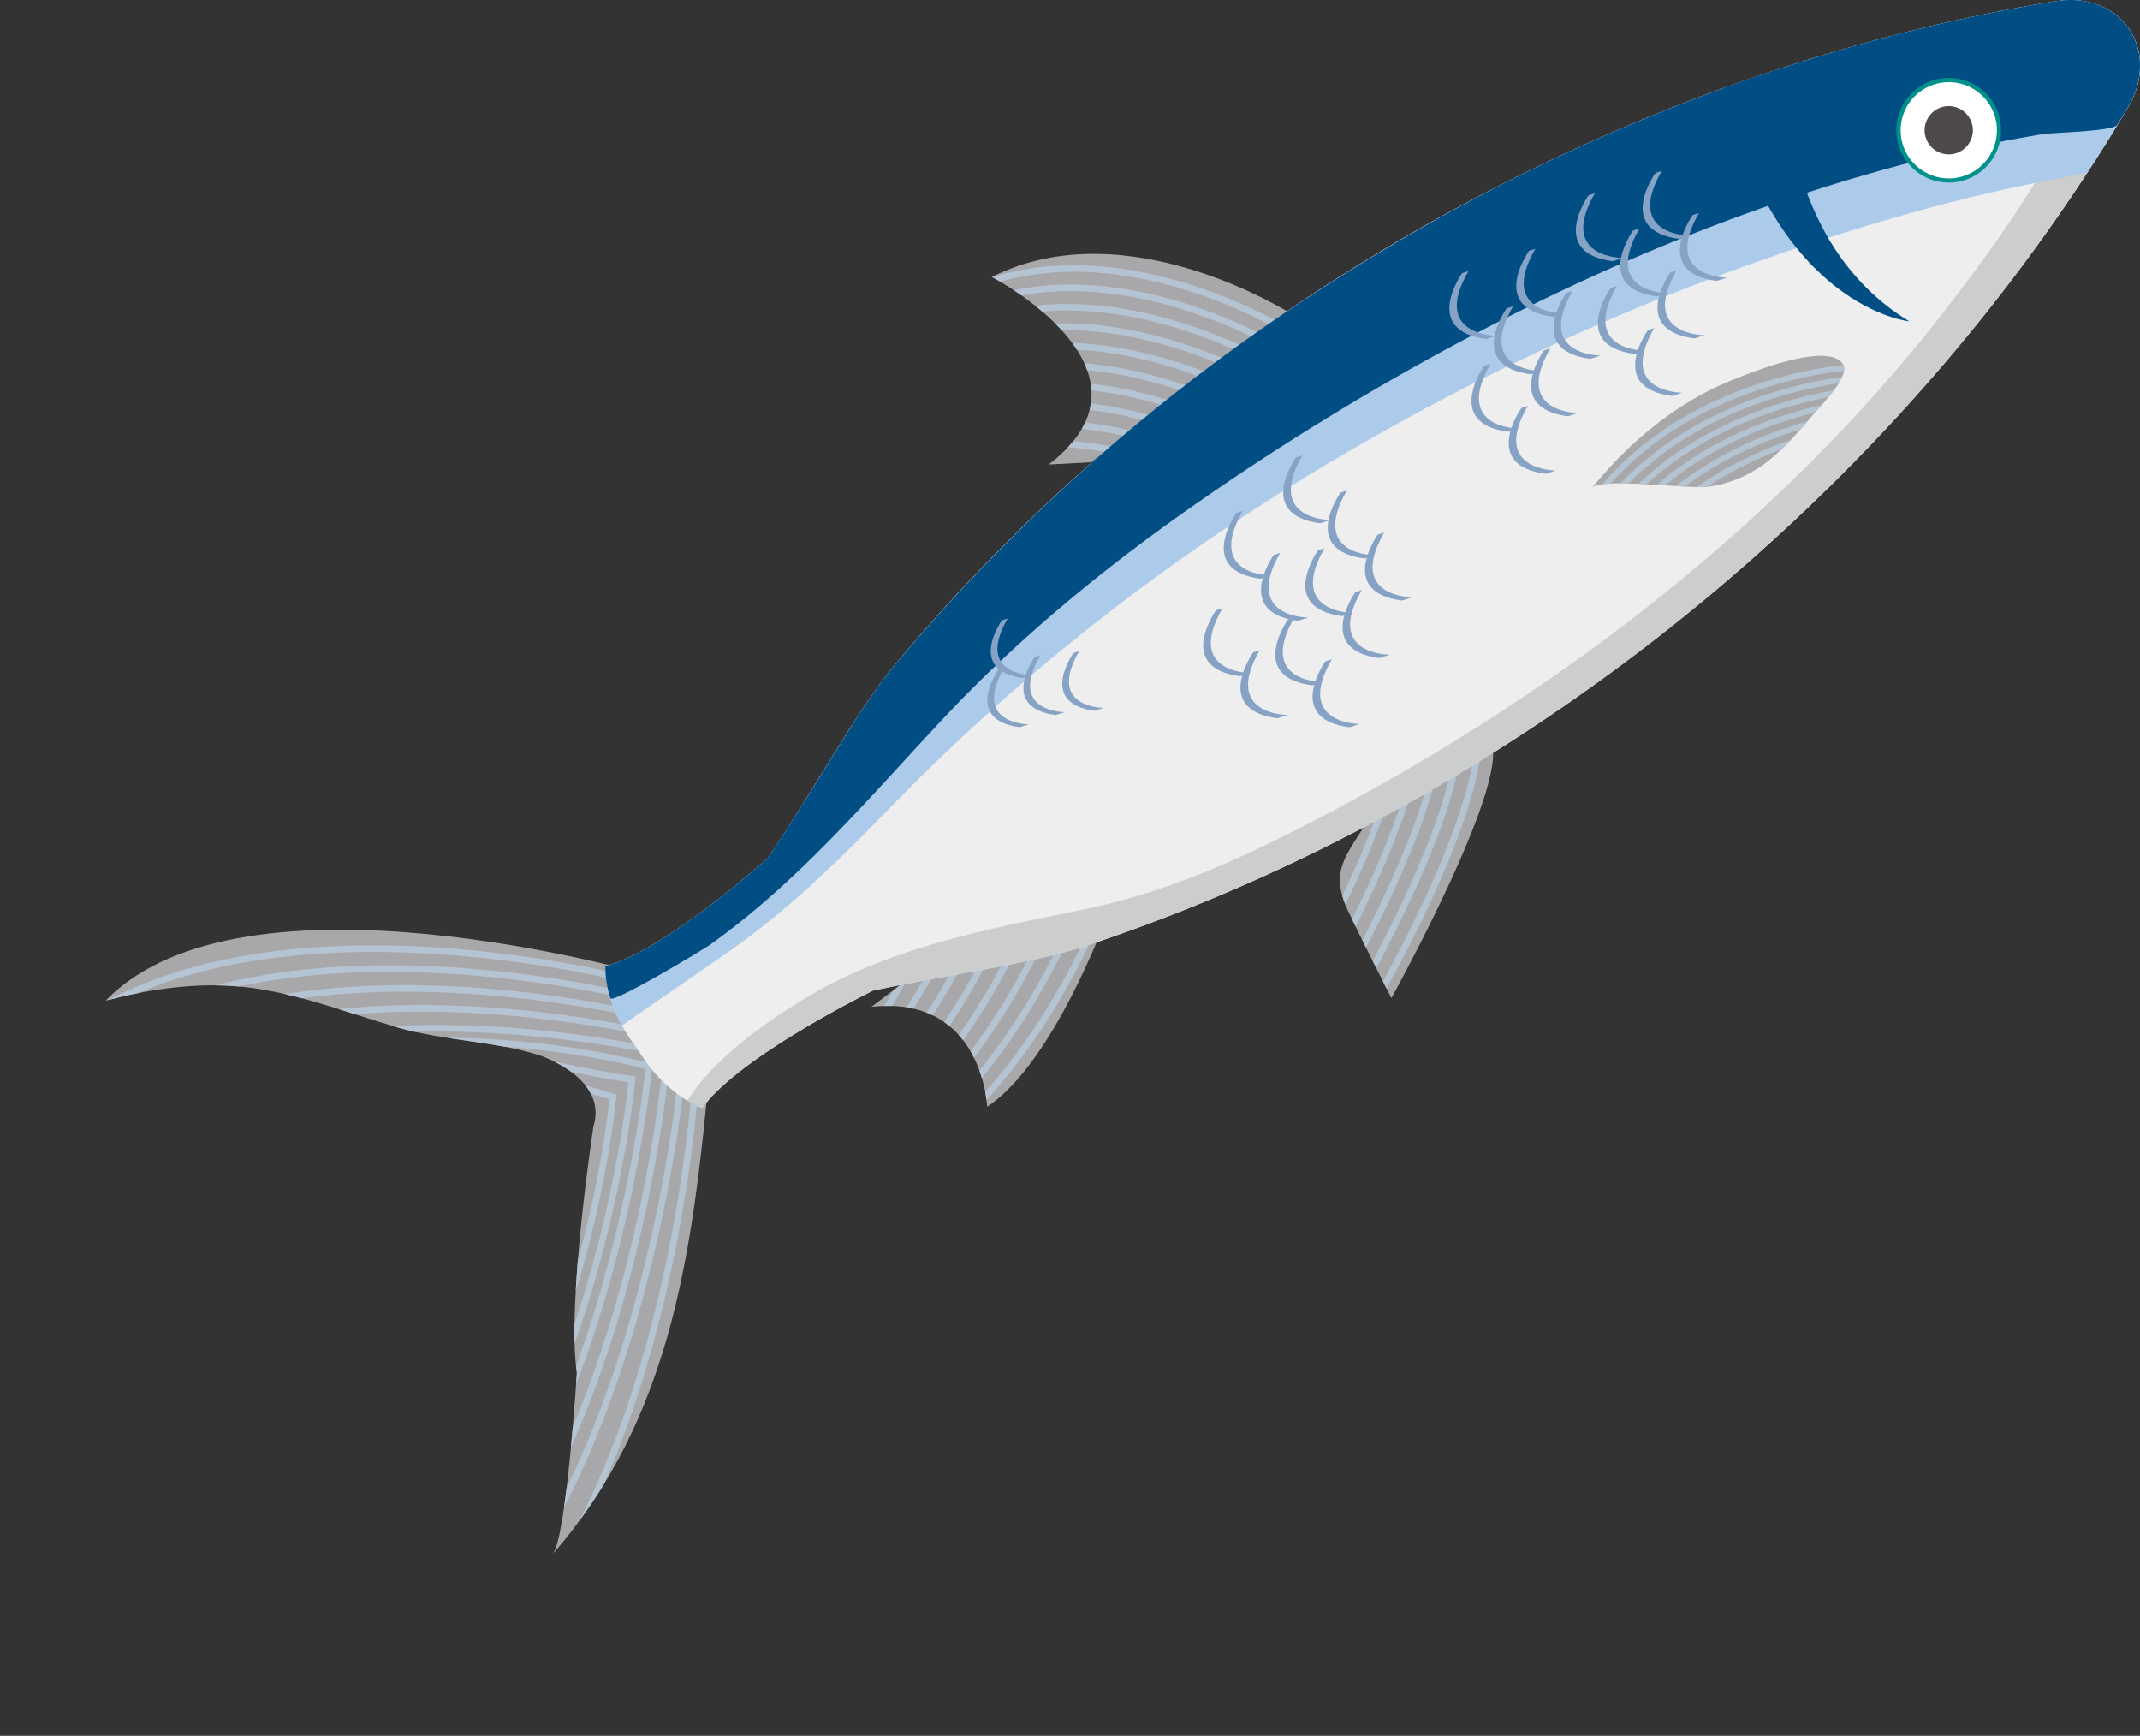 <svg xmlns="http://www.w3.org/2000/svg" viewBox="0 0 840.04 681.38">
  <rect x="0" y="0" width="840.04" height="681.38" fill="#333333" stroke="none"/>
  <defs>
    <clipPath id="clip-path" transform="translate(41.5)">
      <path class="cls-1" d="M211.76 382.49S54 336.85 0 392.78c15.73-4.2 32.93-6.8 49.3-5.79 22.51 1.38 43.87 10.11 65.43 16.35 17.86 5.18 38.3 5.37 55.48 10.89 0 0 27.15 8.71 21.24 27.94 0 0-10.63 69.72-6.5 96.76 0 0-4.06 64.86-9.54 71.15 52.33-60.08 56.09-134.2 63.65-210.58Z"/>
    </clipPath>
    <clipPath id="clip-path-2" transform="translate(41.5)">
      <path class="cls-1" d="M393.05 359.62S372 417.52 346 434.4c0 0-1.75-44-45.42-39.18L341.62 364Z"/>
    </clipPath>
    <clipPath id="clip-path-3" transform="translate(41.5)">
      <path class="cls-1" d="M511.52 293c-3.95 9.36-9.56 18.61-15 27.44-9.77 15.85-16.39 21.17-8.64 37.56 5.38 11.37 11.2 22.53 16.79 33.78 0 0 49.2-88.63 38.42-102S511.52 293 511.52 293Z"/>
    </clipPath>
    <clipPath id="clip-path-4" transform="translate(41.5)">
      <path class="cls-1" d="M465.86 123.5s-64.61-41.72-118-14.79c0 0 70.4 36.67 22.31 73.62l16.48-.88Z"/>
    </clipPath>
    <clipPath id="clip-path-5" transform="translate(41.5)">
      <path class="cls-1" d="M680.29 141.3c-8.36-5.67-34.8 5-42.09 8-21.68 8.77-40.11 24.18-54.78 42.2 3.43-4.21 38.61.57 45.54-.43 19.44-2.82 29.49-14.48 41.78-28.88 2.92-3.41 13.93-14.46 11.28-19.07a5.47 5.47 0 0 0-1.73-1.82Z"/>
    </clipPath>
    <style>
      .cls-1,.cls-12,.cls-4{fill:none}.cls-2{fill:#a8a8aa}.cls-12,.cls-4{stroke:#b5c4d3;stroke-miterlimit:10}.cls-4{stroke-width:2.58px}.cls-12{stroke-width:2.27px}.cls-13{fill:#004e84}.cls-14{fill:#86a3c5}
    </style>
  </defs>
  <g id="圖層_2" data-name="圖層 2">
    <g id="浪2">
      <path class="cls-2" d="M211.76 382.49S54 336.85 0 392.78c15.73-4.2 32.93-6.8 49.3-5.79 22.51 1.38 43.87 10.11 65.43 16.35 17.86 5.18 38.3 5.37 55.48 10.89 0 0 27.15 8.71 21.24 27.94 0 0-10.63 69.72-6.5 96.76 0 0-4.06 64.86-9.54 71.15 52.33-60.08 56.09-134.2 63.65-210.58Z" transform="translate(41.5)"/>
      <g style="clip-path:url(#clip-path)">
        <path class="cls-4" d="M207.48 385.09s-181.2-48.67-247.93 44.48" transform="translate(41.5)"/>
        <path class="cls-4" d="M213.8 392.9S32.6 344.23-34.13 437.38" transform="translate(41.5)"/>
        <path class="cls-4" d="M220.12 400.7S38.92 352-27.81 445.19" transform="translate(41.5)"/>
        <path class="cls-4" d="M226.45 408.51S45.25 359.84-21.49 453" transform="translate(41.5)"/>
        <path class="cls-4" d="M232.77 416.32S51.57 367.65-15.16 460.8" transform="translate(41.5)"/>
        <path class="cls-4" d="M213.24 418.6s-155.35-43.14-222.08 50M231.32 426.45s-12.7 211.46-127 253.72" transform="translate(41.5)"/>
        <path class="cls-4" d="M225.36 428.2S205 631.36 99.07 672.72" transform="translate(41.5)"/>
        <path class="cls-4" d="M219.29 423.62S199.76 623.91 93.85 665.28" transform="translate(41.5)"/>
        <path class="cls-4" d="M213.24 418.6s-18.7 197.87-124.61 239.23" transform="translate(41.5)"/>
        <path class="cls-4" d="M83.41 650.38C189.32 609 206.62 423.66 206.62 423.66s-10.4-1.09-39.62-7.66" transform="translate(41.5)"/>
        <path class="cls-4" d="M78.19 642.94C184.09 601.58 199.1 430.6 199.1 430.6s-37.63-13-58.16-6.28" transform="translate(41.5)"/>
      </g>
      <path class="cls-2" d="M393.05 359.62S372 417.52 346 434.4c0 0-1.75-44-45.42-39.18L341.62 364Z" transform="translate(41.5)"/>
      <g style="clip-path:url(#clip-path-2)">
        <path class="cls-4" d="M391.33 355.13c-.73 1.86-25 68.42-79.13 104.16" transform="translate(41.5)"/>
        <path class="cls-4" d="M382.48 354.53c-.73 1.85-25 68.42-79.13 104.15" transform="translate(41.5)"/>
        <path class="cls-4" d="M373.64 353.92c-.73 1.86-25 68.42-79.13 104.16" transform="translate(41.5)"/>
        <path class="cls-4" d="M364.79 353.32c-.73 1.85-25 68.42-79.13 104.15" transform="translate(41.5)"/>
        <path class="cls-4" d="M356 352.71c-.73 1.86-25 68.42-79.13 104.16" transform="translate(41.5)"/>
        <path class="cls-4" d="M347.1 352.11c-.73 1.85-25 68.42-79.13 104.15" transform="translate(41.5)"/>
        <path class="cls-4" d="M338.26 351.5c-.74 1.86-25 68.42-79.13 104.16" transform="translate(41.5)"/>
        <path class="cls-4" d="M329.41 350.9c-.73 1.85-25 68.42-79.13 104.15" transform="translate(41.5)"/>
      </g>
      <path class="cls-2" d="M511.52 293c-3.95 9.36-9.56 18.61-15 27.44-9.77 15.85-16.39 21.17-8.64 37.56 5.38 11.37 11.2 22.53 16.79 33.78 0 0 49.2-88.63 38.42-102S511.52 293 511.52 293Z" transform="translate(41.5)"/>
      <g style="clip-path:url(#clip-path-3)">
        <path class="cls-4" d="M538.47 283.58c0 2.39 9.6 31.48-64.71 151.61" transform="translate(41.5)"/>
        <path class="cls-4" d="M530.82 282.37c0 2.39 9.59 31.48-64.71 151.6" transform="translate(41.5)"/>
        <path class="cls-4" d="M523.17 281.15c0 2.39 9.59 31.49-64.71 151.61" transform="translate(41.5)"/>
        <path class="cls-4" d="M515.51 279.94c0 2.39 9.6 31.49-64.7 151.61" transform="translate(41.5)"/>
        <path class="cls-4" d="M507.86 278.73c0 2.39 9.59 31.49-64.71 151.61" transform="translate(41.5)"/>
      </g>
      <path d="M196.15 379.26c19.91-5.17 51.65-31.78 63.83-42.47 18.7-27.85 35.36-58.4 49.31-75.2C422.35 125.46 590.53 29 765.29.5c26.11-4.25 41.65 19.5 28.46 41.71-90.28 152.32-241.51 273.68-409.52 329.25-19.7 6.52-51.83 10.77-83.08 17.39-9.35 4.68-53.49 27.39-67 46.07 0 0-14.32-4.5-25.54-23.36-13.5-17.33-12.46-32.3-12.46-32.3Z" transform="translate(41.5)" style="fill:#eeeeef"/>
      <path d="M384.23 371.46c-19.7 6.52-51.83 10.77-83.08 17.39-9.35 4.68-53.49 27.39-67 46.07a31.22 31.22 0 0 1-5.81-2.84c15-24.57 55.48-45.44 55.58-45.49 30.81-16.06 65.61-22.54 99.32-29.45 32.71-6.71 60.33-19.1 89.93-34.42a843.68 843.68 0 0 0 111.79-69.11c52.3-38.44 100.11-83.51 139.6-135.12 20.78-27.17 41.89-57.17 54.4-89.33l8-24.86c11.59 7.34 15.73 23 6.86 37.91-90.35 152.32-241.58 273.68-409.59 329.25Z" transform="translate(41.5)" style="fill:#cccdcd"/>
      <path d="M279.72 344.84a339.65 339.65 0 0 1-33.8 27.76c-2.95 2.11-43.31 29.86-43.23 30-7.22-13.22-6.54-23.34-6.54-23.34 19.91-5.17 51.65-31.78 63.83-42.47 18.7-27.85 35.36-58.4 49.31-75.2C422.35 125.46 590.53 29 765.29.5c26.11-4.25 41.65 19.5 28.46 41.71-5.14 8.68-10.51 17.25-16 25.72l-9.89 1.86c-16.47 3.09-32.78 6.72-49 11A942.33 942.33 0 0 0 433 211.83a837.05 837.05 0 0 0-84 65.77q-21 18.81-40.72 39.06c-9.42 9.69-18.79 19.14-28.56 28.18Z" transform="translate(41.5)" style="fill:#accbea"/>
      <path class="cls-2" d="M465.86 123.5s-64.61-41.72-118-14.79c0 0 70.4 36.67 22.31 73.62l16.48-.88Z" transform="translate(41.5)"/>
      <g style="clip-path:url(#clip-path-4)">
        <path class="cls-4" d="M466.77 131.56S389.47 82 328 119.27" transform="translate(41.5)"/>
        <path class="cls-4" d="M465.47 139.18s-77.3-49.61-138.76-12.29" transform="translate(41.5)"/>
        <path class="cls-4" d="M464.17 146.8s-77.3-49.61-138.76-12.3" transform="translate(41.5)"/>
        <path class="cls-4" d="M462.86 154.41s-77.29-49.61-138.75-12.29" transform="translate(41.5)"/>
        <path class="cls-4" d="M461.56 162s-77.29-49.61-138.75-12.29" transform="translate(41.5)"/>
        <path class="cls-4" d="M460.26 169.65S383 120 321.51 157.35" transform="translate(41.5)"/>
        <path class="cls-4" d="M459 177.26S381.66 127.65 320.2 165" transform="translate(41.5)"/>
        <path class="cls-4" d="M457.66 184.88s-77.3-49.61-138.76-12.29" transform="translate(41.5)"/>
        <path class="cls-4" d="M456.35 192.5s-77.29-49.62-138.75-12.3" transform="translate(41.5)"/>
        <path class="cls-4" d="M455.05 200.11s-77.29-49.61-138.75-12.29" transform="translate(41.5)"/>
      </g>
      <path class="cls-2" d="M680.29 141.3c-8.36-5.67-34.8 5-42.09 8-21.68 8.77-40.11 24.18-54.78 42.2 3.43-4.21 38.61.57 45.54-.43 19.44-2.82 29.49-14.48 41.78-28.88 2.92-3.41 13.93-14.46 11.28-19.07a5.47 5.47 0 0 0-1.73-1.82Z" transform="translate(41.5)"/>
      <g style="clip-path:url(#clip-path-5)">
        <path class="cls-12" d="M690.6 143.66s-71.3 1.71-109.88 56.87" transform="translate(41.5)"/>
        <path class="cls-12" d="M693.51 147.92s-71.3 1.72-109.88 56.87" transform="translate(41.5)"/>
        <path class="cls-12" d="M696.42 152.19s-71.31 1.72-109.88 56.87" transform="translate(41.5)"/>
        <path class="cls-12" d="M699.33 156.45s-71.33 1.72-109.88 56.87" transform="translate(41.5)"/>
        <path class="cls-12" d="M702.24 160.72s-71.31 1.72-109.88 56.87" transform="translate(41.5)"/>
        <path class="cls-12" d="M705.15 165s-71.31 1.72-109.88 56.87" transform="translate(41.5)"/>
      </g>
      <path class="cls-13" d="M198.12 391.83a38.88 38.88 0 0 1-2-12.57c19.89-5.16 51.61-31.74 63.8-42.45l.57-.84 1.53-2.3c.73-1.11 1.46-2.21 2.18-3.32.54-.82 1.07-1.64 1.6-2.46l2.06-3.2 1.62-2.53c.67-1.06 1.34-2.12 2-3.18.54-.84 1.08-1.69 1.61-2.54l2-3.16 1.59-2.54 1.72-2.74c2.82-4.54 5.57-9 8.26-13.31l.82-1.3 2.4-3.82 1.19-1.87 2-3.15c.42-.66.84-1.31 1.27-2l1.87-2.86 1.29-1.94 1.81-2.68 1.25-1.83 1.81-2.56c.39-.55.79-1.12 1.18-1.65.65-.89 1.28-1.74 1.92-2.58l1-1.31c1-1.24 1.9-2.43 2.83-3.55q3.38-4.06 6.83-8.07c1.15-1.35 2.31-2.68 3.47-4 .92-1.06 1.85-2.12 2.78-3.17a747.65 747.65 0 0 1 134.5-119.46A826.55 826.55 0 0 1 548.78 72C617.23 37.26 690.65 12.66 765.29.5c26.11-4.25 41.65 19.5 28.46 41.71-1.36 2.31-2.79 4.58-4.18 6.87-1.5 2.46-25.86 3-29.06 3.56a570.08 570.08 0 0 0-57 12.43C641 81.85 580.94 107.31 524.19 138.18a1027.28 1027.28 0 0 0-97.7 60.62c-35.28 24.67-68.7 52.19-98.13 83.67-29.07 31.08-56.21 63.41-91.11 88.36-2.64 1.88-38.41 23.36-39.13 21Z" transform="translate(41.5)"/>
      <path class="cls-13" d="M708 126.14s-52-5.21-73.06-91.49q12.08-4.37 24.26-8.3c-.08.96-2.48 68.78 48.8 99.79Z" transform="translate(41.5)"/>
      <path class="cls-14" d="M608.31 67.93s-16.11 22.55 9.51 25.86l4-1.3s-25.79.15-11-25.4Z" transform="translate(41.5)"/>
      <path class="cls-14" d="M622.93 84.42s-16.11 22.56 9.51 25.86l4-1.3s-25.8.15-11-25.4ZM599.52 90.51s-16.11 22.56 9.5 25.86l4.05-1.3s-25.79.15-11-25.4Z" transform="translate(41.5)"/>
      <path class="cls-14" d="M614.14 107s-16.11 22.55 9.51 25.85l4-1.3s-25.79.15-11-25.4ZM590.72 113.1s-16.1 22.55 9.51 25.85l4-1.3s-25.79.15-11-25.39ZM582.06 76.68s-16.06 22.55 9.51 25.86l4-1.3s-25.79.15-11-25.4Z" transform="translate(41.5)"/>
      <path class="cls-14" d="M605.35 129.59s-16.11 22.55 9.51 25.85l4-1.3s-25.79.16-11-25.39ZM558.7 98.47s-16.11 22.55 9.5 25.86l4-1.3s-25.79.15-11-25.4Z" transform="translate(41.5)"/>
      <path class="cls-14" d="M573.32 115s-16.11 22.55 9.51 25.86l4-1.3s-25.79.15-11-25.4ZM549.9 121.05s-16.1 22.55 9.51 25.86l4.05-1.3s-25.79.15-11-25.4Z" transform="translate(41.5)"/>
      <path class="cls-14" d="M564.53 137.54S548.42 160.1 574 163.4l4.05-1.3s-25.79.15-11-25.4ZM541.11 143.63s-16.1 22.56 9.51 25.86l4-1.3s-25.8.15-11-25.4ZM532.45 107.22s-16.11 22.55 9.5 25.86l4-1.3s-25.79.15-11-25.4Z" transform="translate(41.5)"/>
      <path class="cls-14" d="M555.74 160.13s-16.11 22.55 9.5 25.85l4-1.3s-25.79.15-11-25.39ZM484.69 193.38s-16.11 22.55 9.51 25.86l4-1.3s-25.79.15-11-25.4Z" transform="translate(41.5)"/>
      <path class="cls-14" d="M499.31 209.87s-16.11 22.56 9.51 25.86l4.05-1.3s-25.8.15-11-25.4ZM475.9 216s-16.11 22.56 9.5 25.86l4.05-1.3s-25.79.15-11-25.4ZM467.23 179.55s-16.11 22.55 9.51 25.85l4.05-1.3s-25.8.16-11-25.39Z" transform="translate(41.5)"/>
      <path class="cls-14" d="M490.52 232.46S474.41 255 500 258.31l4.05-1.3s-25.8.15-11-25.4ZM443.87 201.34s-16.11 22.55 9.51 25.85l4-1.3s-25.79.16-11-25.39Z" transform="translate(41.5)"/>
      <path class="cls-14" d="M458.49 217.83s-16.11 22.55 9.51 25.86l4.05-1.3s-25.8.15-11-25.4ZM435.81 239.59s-16.11 22.56 9.51 25.86l4.05-1.3s-25.8.15-11-25.4ZM379.87 256.32s-14.12 19.77 8.33 22.68l3.55-1.14s-22.61.14-9.62-22.26ZM351.8 243.5s-14.12 19.77 8.33 22.66l3.55-1.14s-22.61.14-9.62-22.25Z" transform="translate(41.5)"/>
      <path class="cls-14" d="M364.61 258s-14.11 19.76 8.33 22.66l3.55-1.14s-22.6.13-9.61-22.26ZM350.46 262.79s-14.12 19.77 8.33 22.66l3.55-1.14s-22.61.14-9.62-22.26ZM450.43 256.09s-16.1 22.55 9.51 25.85l4.05-1.3s-25.8.15-11-25.4ZM464.11 243.14S448 265.69 473.62 269l4-1.3s-25.79.16-11-25.39Z" transform="translate(41.5)"/>
      <path class="cls-14" d="M478.73 259.63s-16.11 22.55 9.51 25.86l4.05-1.3s-25.8.15-11-25.4Z" transform="translate(41.5)"/>
      <path d="M706.49 62.7a20.54 20.54 0 1 0 5.4-28.54 20.55 20.55 0 0 0-5.4 28.54Z" transform="translate(41.5)" style="fill:#00918b"/>
      <path d="M707.86 61.77a18.89 18.89 0 1 0 5-26.25 18.89 18.89 0 0 0-5 26.25Z" transform="translate(41.5)" style="fill:#fff"/>
      <path d="M715.64 56.47a9.47 9.47 0 1 0 2.49-13.17 9.47 9.47 0 0 0-2.49 13.17Z" transform="translate(41.5)" style="fill:#4c4948"/>
    </g>
  </g>
</svg>
